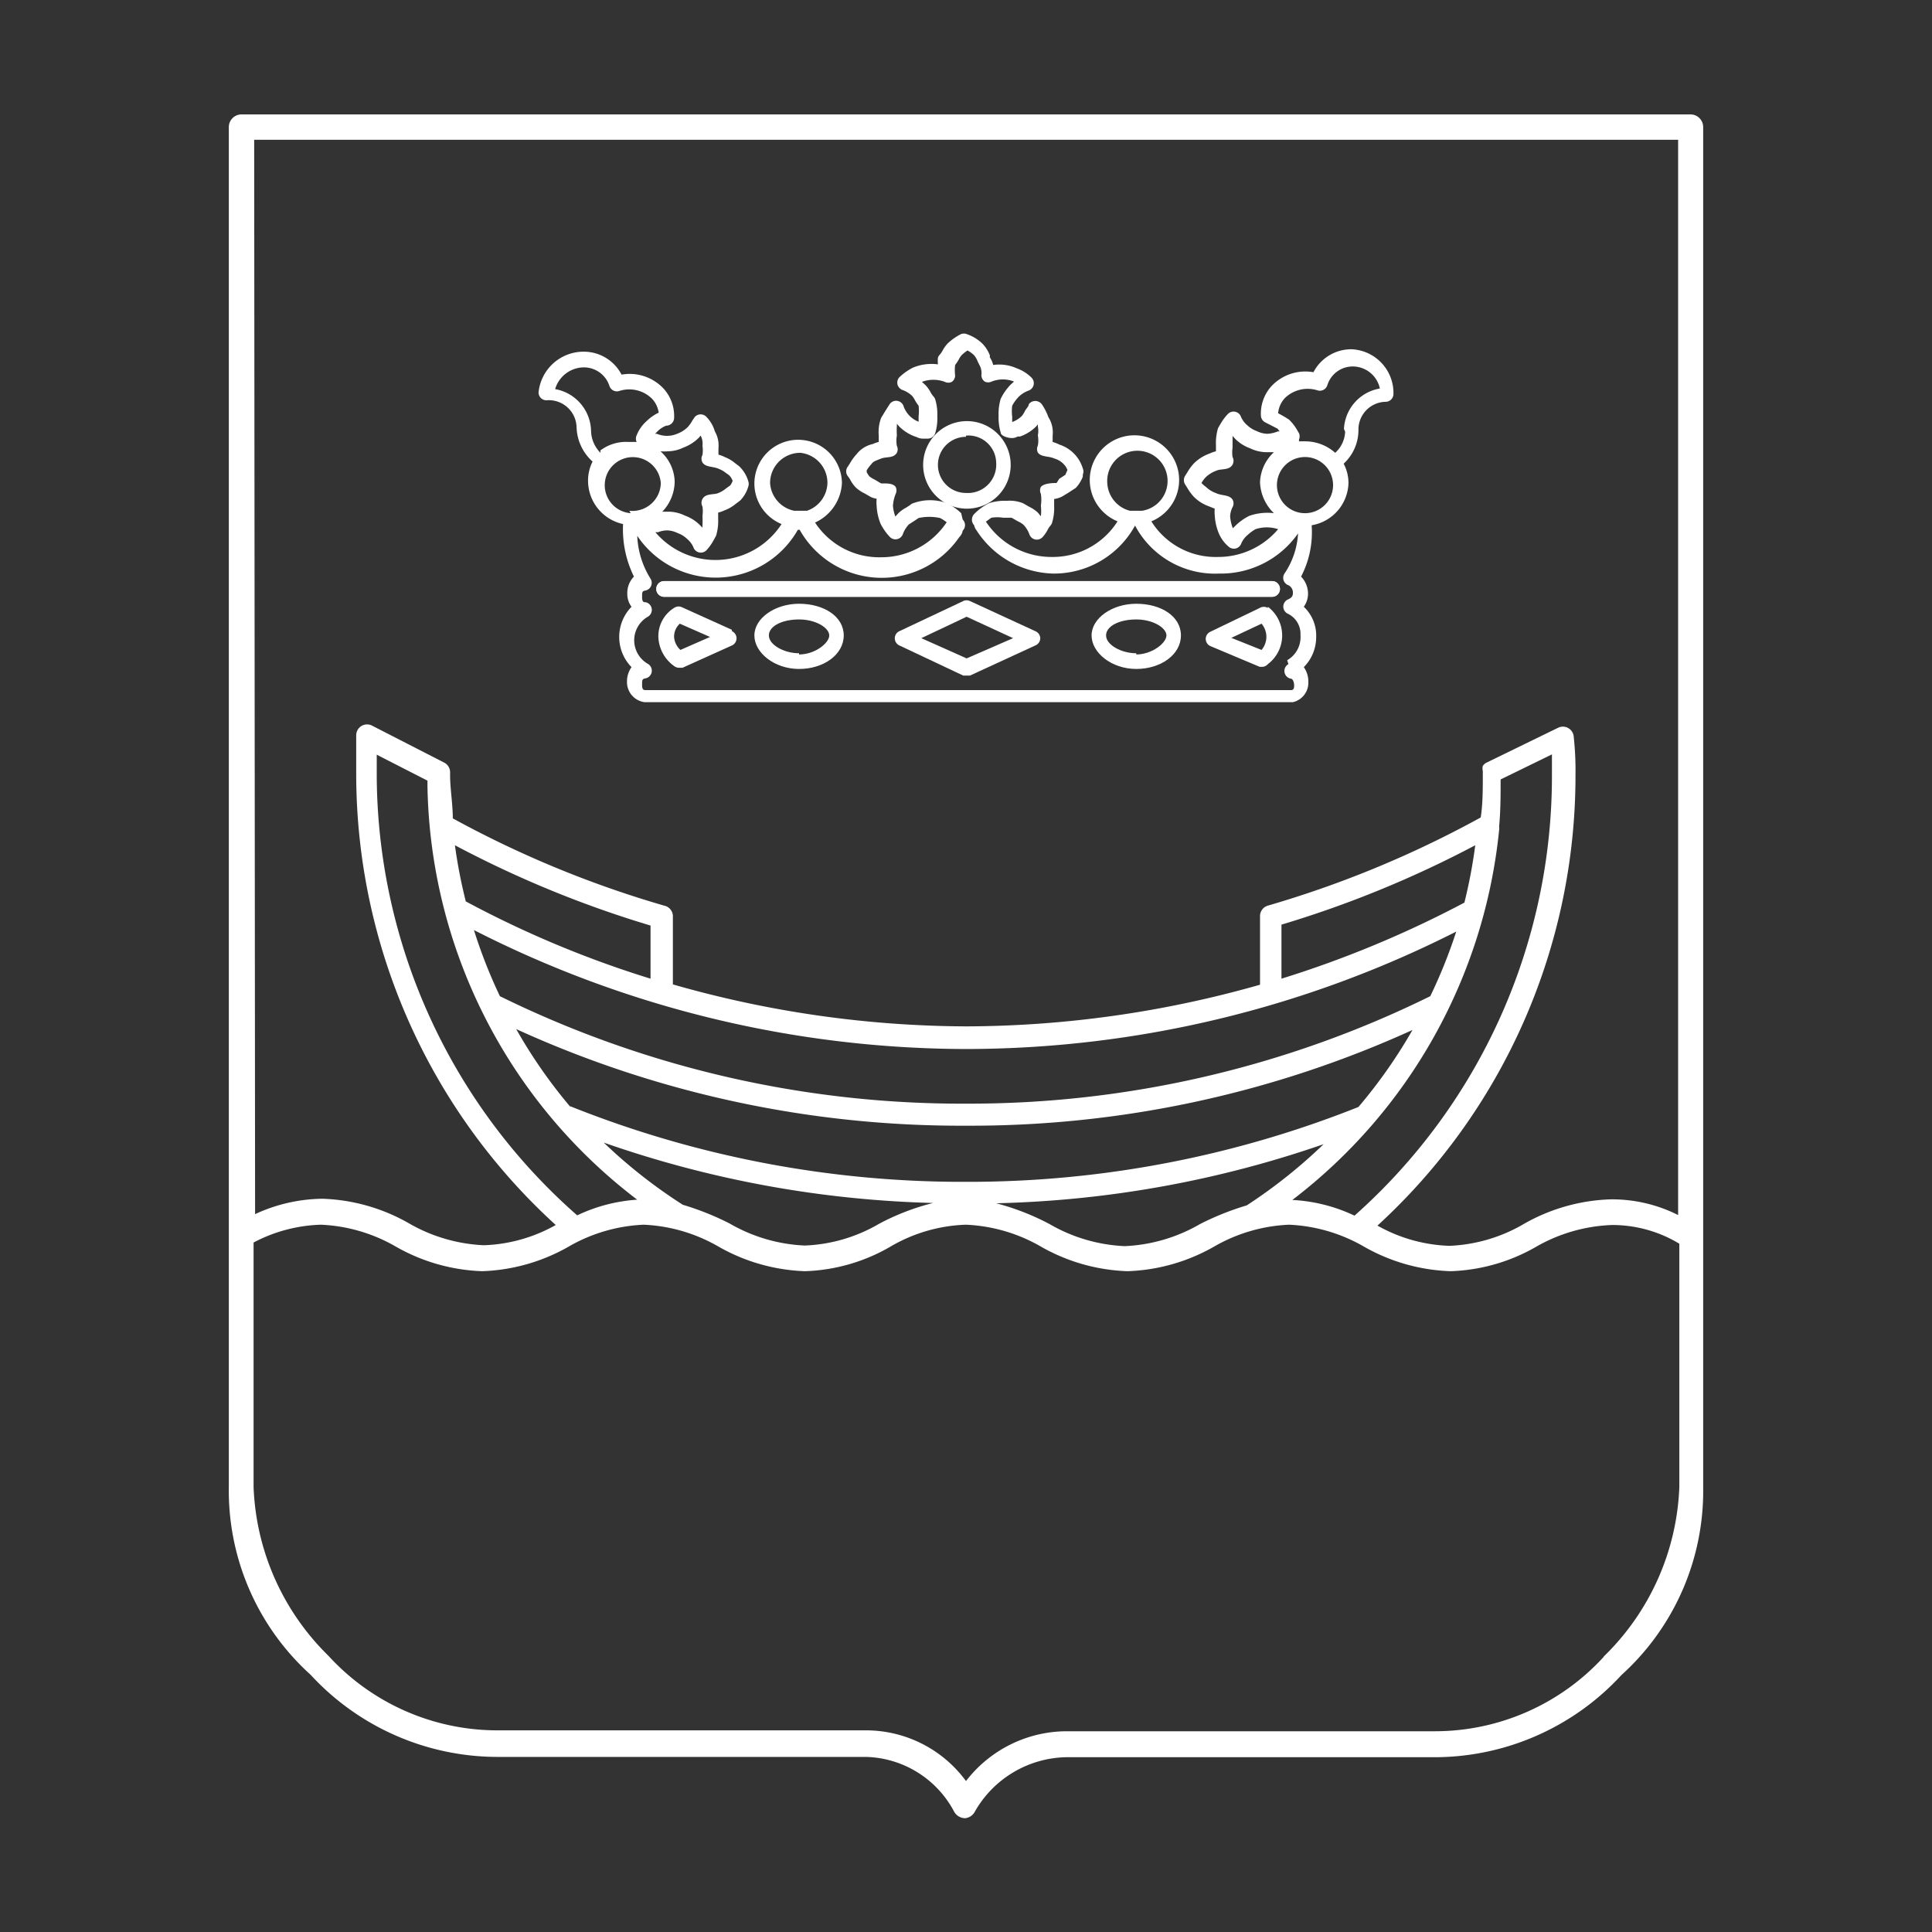 <svg id="helsinki-vaakuna" xmlns="http://www.w3.org/2000/svg" viewBox="0 0 64 64"><rect x="0" y="0" width="64" height="64" fill="#333333" stroke="none"/><defs><style>.cls-1{fill:#fff;}</style></defs><title>helsinki-vaakuna</title><path class="cls-1" d="M42.14,19.77H22a.26.26,0,0,1,0-.52H42.14a.26.26,0,0,1,0,.52Z"/><path class="cls-1" d="M32,16.85a1.45,1.45,0,1,1,1.48-1.48A1.45,1.45,0,0,1,32,16.85Zm0-2.38a.93.93,0,0,0,0,1.86.94.94,0,0,0,1-1,.92.92,0,0,0-1-.9Z"/><path class="cls-1" d="M37.64,20c-.8,0-1.48.48-1.48,1.05s.66,1.11,1.48,1.11,1.48-.48,1.48-1.11S38.47,20,37.64,20Zm0,1.64c-.5,0-1-.28-1-.59s.44-.53,1-.53,1,.28,1,.53S38.16,21.68,37.64,21.68Z"/><path class="cls-1" d="M34.3,20.91l-2.17-1a.26.26,0,0,0-.22,0l-2.12,1a.26.26,0,0,0,0,.47l2.12,1,.11,0,.11,0,2.17-1a.26.26,0,0,0,.16-.24A.26.26,0,0,0,34.3,20.91Zm-2.28.9-1.5-.67,1.5-.71,1.54.71Z"/><path class="cls-1" d="M42,20.14a.26.26,0,0,0-.27,0l-1.64.79a.26.26,0,0,0,0,.47l1.64.69.1,0A.26.26,0,0,0,42,22a1.19,1.19,0,0,0,0-1.9Zm-.21,1.39-1-.4,1-.47a.67.67,0,0,1,0,.87Z"/><path class="cls-1" d="M24.24,20.86l-1.64-.74a.26.26,0,0,0-.24,0,1.1,1.1,0,0,0-.55,1,1.24,1.24,0,0,0,.53.95.26.26,0,0,0,.16.05l.11,0,1.64-.74a.26.26,0,0,0,0-.47Zm-1.7.67a.64.64,0,0,1-.21-.43.58.58,0,0,1,.19-.44l1,.44Z"/><path class="cls-1" d="M26.47,20c-.8,0-1.48.48-1.48,1.05s.66,1.11,1.48,1.11,1.48-.48,1.48-1.11S27.29,20,26.47,20Zm0,1.64c-.5,0-1-.28-1-.59s.44-.53,1-.53,1,.28,1,.53S27,21.68,26.47,21.68Z"/><path class="cls-1" d="M42.14,19.77a.26.26,0,0,0,0-.52H22a.26.26,0,0,0,0,.52Z"/><path class="cls-1" d="M44.78,11.57a1.41,1.41,0,0,0-1.27.76,1.54,1.54,0,0,0-1.38.45,1.35,1.35,0,0,0-.36,1,.26.26,0,0,0,.14.21l.41.21.07.09-.06,0a1,1,0,0,1-.36.08.86.86,0,0,1-.34-.09.91.91,0,0,1-.32-.2.74.74,0,0,1-.2-.27.26.26,0,0,0-.19-.17.26.26,0,0,0-.24.07,1.58,1.58,0,0,0-.23.3l-.1.17a1.71,1.71,0,0,0-.07.56c0,.07,0,.14,0,.21a1,1,0,0,0-.2.07,1.41,1.41,0,0,0-.53.33,1.68,1.68,0,0,0-.22.3l-.07.11a.27.27,0,0,0,0,.29l.07.11a1.68,1.68,0,0,0,.22.3,1.34,1.34,0,0,0,.49.31l.2.08a1.07,1.07,0,0,0,0,.22,1.78,1.78,0,0,0,.12.56,1.17,1.17,0,0,0,.33.47.26.26,0,0,0,.24.07.26.26,0,0,0,.19-.17.73.73,0,0,1,.2-.27,1.49,1.49,0,0,1,.27-.2,1.2,1.2,0,0,1,.75,0l0,0a2.6,2.6,0,0,1-2,.92,2.51,2.51,0,0,1-2.2-1.18,1.48,1.48,0,1,0-1.12,0,2.54,2.54,0,0,1-2.19,1.18,2.6,2.6,0,0,1-2.17-1.17l.18-.13a1.27,1.27,0,0,1,.39,0h.28l.21.12a.78.78,0,0,1,.18.11.9.9,0,0,1,.2.32.26.26,0,0,0,.43.1,1.17,1.17,0,0,0,.17-.24.83.83,0,0,1,.09-.14.26.26,0,0,0,.06-.1,1.68,1.68,0,0,0,.07-.56c0-.07,0-.15,0-.23a.82.82,0,0,0,.26-.08l.2-.12.26-.17a1.19,1.19,0,0,0,.23-.37l0-.07a.26.26,0,0,0,0-.2,1.19,1.19,0,0,0-.77-.79,1.35,1.35,0,0,0-.23-.09c0-.07,0-.14,0-.21a.94.94,0,0,0-.14-.61,1.85,1.85,0,0,0-.22-.43.27.27,0,0,0-.43,0c0,.07-.08.14-.12.21a.82.82,0,0,1-.11.18.89.89,0,0,1-.32.2h0c0-.06,0-.12,0-.18a1.45,1.45,0,0,1,0-.36,1.35,1.35,0,0,1,.22-.3.9.9,0,0,1,.32-.2.26.26,0,0,0,.1-.43,1.33,1.33,0,0,0-.49-.31,1.42,1.42,0,0,0-.78-.11.71.71,0,0,0-.11-.25l0-.07a1.18,1.18,0,0,0-.23-.37,1.4,1.4,0,0,0-.53-.33.26.26,0,0,0-.2,0,1.86,1.86,0,0,0-.44.31,1.18,1.18,0,0,0-.17.24.73.73,0,0,1-.09.13.26.26,0,0,0-.06.1,1.14,1.14,0,0,0,0,.22,1.6,1.6,0,0,0-.83.11,1.89,1.89,0,0,0-.44.31.26.26,0,0,0,.1.43.89.89,0,0,1,.32.2.77.77,0,0,1,.09.14,1.4,1.4,0,0,0,.12.18,1.49,1.49,0,0,1,0,.35c0,.06,0,.12,0,.18h0a.85.85,0,0,1-.5-.52.26.26,0,0,0-.46-.06l-.14.22-.14.23a1.33,1.33,0,0,0-.08.59c0,.07,0,.14,0,.21a1,1,0,0,0-.2.07.92.92,0,0,0-.53.33,1.64,1.64,0,0,0-.22.3l-.07.11a.26.26,0,0,0,0,.33.79.79,0,0,1,.09.14,1.17,1.17,0,0,0,.17.23,1.24,1.24,0,0,0,.3.2l.19.11a.66.66,0,0,0,.2.06,1.19,1.19,0,0,0,0,.24,1.81,1.81,0,0,0,.13.59,1.88,1.88,0,0,0,.31.44.26.26,0,0,0,.43-.1.91.91,0,0,1,.2-.32l.14-.09.18-.12a1.65,1.65,0,0,1,.71,0,1.42,1.42,0,0,1,.22.14h0a2.6,2.6,0,0,1-2.17,1.16A2.54,2.54,0,0,1,27,17.31,1.52,1.52,0,0,0,27.89,16a1.45,1.45,0,1,0-2,1.36,2.61,2.61,0,0,1-4.18.27l.09,0a.81.81,0,0,1,.31-.06.84.84,0,0,1,.34.09.88.88,0,0,1,.32.2.72.72,0,0,1,.2.27.26.26,0,0,0,.43.1,1.62,1.62,0,0,0,.22-.3l.1-.18a1.7,1.7,0,0,0,.07-.56c0-.07,0-.14,0-.21a.94.94,0,0,0,.2-.07,1.25,1.25,0,0,0,.37-.21l.16-.12a1.1,1.1,0,0,0,.27-.47.26.26,0,0,0,0-.16,1.11,1.11,0,0,0-.31-.51l-.12-.09a1.18,1.18,0,0,0-.33-.2,1.31,1.31,0,0,0-.23-.09c0-.07,0-.14,0-.21a.93.93,0,0,0-.12-.56,1.12,1.12,0,0,0-.27-.47.26.26,0,0,0-.4,0l-.08.12a1.09,1.09,0,0,1-.15.21,1,1,0,0,1-.35.22.86.86,0,0,1-.67,0l-.06,0,.08-.08a.82.82,0,0,1,.29-.19.26.26,0,0,0,.26-.24,1.35,1.35,0,0,0-.36-1,1.54,1.54,0,0,0-1.38-.45,1.41,1.41,0,0,0-1.27-.76A1.5,1.5,0,0,0,17.84,13a.26.26,0,0,0,.26.26.92.92,0,0,1,1,.9,1.59,1.59,0,0,0,.53,1.13,1.38,1.38,0,0,0-.15.62,1.47,1.47,0,0,0,1.16,1.45A3.54,3.54,0,0,0,21,19.1a.78.78,0,0,0-.22.57.71.71,0,0,0,.14.43,1.43,1.43,0,0,0,0,2,.81.81,0,0,0-.15.48.67.67,0,0,0,.58.68H42.83a.66.66,0,0,0,.51-.68.81.81,0,0,0-.15-.48,1.41,1.41,0,0,0,.41-1,1.31,1.31,0,0,0-.41-1,.75.75,0,0,0,.14-.45.82.82,0,0,0-.23-.55,3.17,3.17,0,0,0,.35-1.7A1.46,1.46,0,0,0,44.67,16a1.37,1.37,0,0,0-.16-.64A1.51,1.51,0,0,0,45,14.21a.92.92,0,0,1,.9-.9.26.26,0,0,0,.26-.26A1.45,1.45,0,0,0,44.78,11.57ZM22.12,14.95a1.2,1.2,0,0,0,.51-.12,1.42,1.42,0,0,0,.52-.33l.06-.07v0a.56.56,0,0,1,.06.33,1.05,1.05,0,0,1,0,.31.26.26,0,0,0,0,.25c.11.17.36.12.56.22a.86.86,0,0,1,.22.13l.1.07a.51.51,0,0,1,.12.19.58.58,0,0,1-.08.15l-.14.1a.87.87,0,0,1-.25.15c-.14.07-.42,0-.53.2a.26.26,0,0,0,0,.25,1.07,1.07,0,0,1,0,.31,3.16,3.16,0,0,1,0,.33l0,.06-.09-.09a1.32,1.32,0,0,0-.49-.31,1.26,1.26,0,0,0-.54-.13l-.21,0a1.47,1.47,0,0,0,.41-1,1.4,1.4,0,0,0-.47-1A1.41,1.41,0,0,0,22.12,14.95ZM42.2,17a1.8,1.8,0,0,0-.82.09,1.85,1.85,0,0,0-.44.31l-.1.1h0a1.37,1.37,0,0,1-.09-.39.74.74,0,0,1,.08-.31.26.26,0,0,0,0-.25c-.11-.17-.36-.12-.56-.22a.89.89,0,0,1-.32-.2A1,1,0,0,1,39.8,16a1,1,0,0,1,.14-.19,1,1,0,0,1,.36-.22c.14-.07.42,0,.53-.2a.26.26,0,0,0,0-.25,1.06,1.06,0,0,1,0-.31c0-.15,0-.28,0-.33l0-.06.09.1a1.35,1.35,0,0,0,.49.31,1.28,1.28,0,0,0,.54.13l.25,0a1.42,1.42,0,0,0-.46,1A1.5,1.5,0,0,0,42.2,17ZM36.68,16a1,1,0,1,1,1.15.92h-.4A1,1,0,0,1,36.68,16ZM25.51,16a1,1,0,0,1,1-1,1,1,0,0,1,.9,1,1,1,0,0,1-.68.92l-.06,0h-.36A1,1,0,0,1,25.51,16Zm-5.62-1a1.07,1.07,0,0,1-.31-.71,1.44,1.44,0,0,0-1.19-1.4,1,1,0,0,1,.93-.72.89.89,0,0,1,.87.62.26.26,0,0,0,.33.16,1.07,1.07,0,0,1,1.08.26.84.84,0,0,1,.22.46,1.43,1.43,0,0,0-.4.28,1.21,1.21,0,0,0-.33.47.25.25,0,0,0,0,.22l-.27,0A1.42,1.42,0,0,0,19.89,14.92Zm1,2a.93.93,0,1,1,1-1A.94.94,0,0,1,20.85,16.92Zm21.79,5a.26.26,0,0,0,.07.48c.09,0,.12.15.12.22s0,.15-.09.16H21.39c-.06,0-.12,0-.12-.17s0-.2.12-.22a.26.26,0,0,0,.07-.48.9.9,0,0,1,0-1.56.26.26,0,0,0-.07-.48c-.06,0-.12,0-.12-.17s0-.2.12-.22a.26.26,0,0,0,.16-.39,2.88,2.88,0,0,1-.44-1.42h0a3.13,3.13,0,0,0,5.32-.2h.06a3.12,3.12,0,0,0,5.29.24.37.37,0,0,0,.11-.21.26.26,0,0,0,0-.37L31.84,17a1.85,1.85,0,0,0-.47-.33,1.62,1.62,0,0,0-1.12,0,.24.24,0,0,0-.1.06l-.14.09a1.15,1.15,0,0,0-.24.17l-.11.12a1.26,1.26,0,0,1-.08-.36,1.34,1.34,0,0,1,.09-.39.26.26,0,0,0,0-.23c-.11-.16-.45-.1-.49-.12l-.2-.12a.84.84,0,0,1-.18-.11.79.79,0,0,1-.09-.14l0-.06a1.32,1.32,0,0,1,.16-.21c.05-.08.14-.11.32-.18s.4,0,.52-.19a.26.26,0,0,0,0-.23.92.92,0,0,1,0-.34,2.57,2.57,0,0,1,0-.33l0-.06.09.1a1.44,1.44,0,0,0,.57.34.43.43,0,0,0,.2.05h.16a.26.26,0,0,0,.25-.18,1.68,1.68,0,0,0,.07-.56,1.68,1.68,0,0,0-.07-.56.25.25,0,0,0-.06-.1.76.76,0,0,1-.09-.13,1.11,1.11,0,0,0-.17-.24l-.12-.11a1.08,1.08,0,0,1,.76,0,.26.26,0,0,0,.23,0,.26.26,0,0,0,.11-.21,1.48,1.48,0,0,1,0-.35,1.54,1.54,0,0,0,.12-.18.8.8,0,0,1,.09-.14,1.29,1.29,0,0,1,.2-.16.94.94,0,0,1,.22.16.76.76,0,0,1,.12.21l.06.12a.55.55,0,0,1,.06.33.26.26,0,0,0,.11.21.26.26,0,0,0,.23,0,1,1,0,0,1,.74,0h0l-.11.1a1.82,1.82,0,0,0-.33.47,1.71,1.71,0,0,0-.07.56,1.71,1.71,0,0,0,.07.56c0,.11.24.18.35.18a.35.35,0,0,0,.21-.05h.08a1.41,1.41,0,0,0,.53-.33l.06-.07,0,.07a.71.71,0,0,1,0,.29.94.94,0,0,1,0,.34.26.26,0,0,0,0,.23c.11.16.36.11.55.2a.68.68,0,0,1,.32.2.49.49,0,0,1,.11.18l-.07.16-.2.13L35,16c-.09,0-.41,0-.52.13a.26.26,0,0,0,0,.23,1.26,1.26,0,0,1,0,.39,1.48,1.48,0,0,1,0,.35h0l-.1-.12a1.21,1.21,0,0,0-.3-.2l-.19-.11a1.21,1.21,0,0,0-.54-.08,1.67,1.67,0,0,0-.59.08,1.88,1.88,0,0,0-.44.31l-.05.05a.27.27,0,0,0,0,.37.4.4,0,0,0,.08.17A3.11,3.11,0,0,0,34.88,19a3.06,3.06,0,0,0,2.72-1.59h0A3,3,0,0,0,40.39,19,3.12,3.12,0,0,0,43,17.67,2.63,2.63,0,0,1,42.55,19a.26.26,0,0,0,.14.39.28.28,0,0,1,.14.23c0,.08,0,.17-.17.24a.26.26,0,0,0,0,.47.74.74,0,0,1,.42.71A.88.88,0,0,1,42.64,21.87Zm.55-5a.93.93,0,0,1,0-1.86.93.93,0,1,1,0,1.86Zm1.33-2.7a1,1,0,0,1-.33.7,1.49,1.49,0,0,0-1-.38l-.2,0a.23.23,0,0,0,0-.06.26.26,0,0,0,0-.21l-.07-.12a1.51,1.51,0,0,0-.26-.33,4.06,4.06,0,0,0-.36-.21.84.84,0,0,1,.22-.5,1.08,1.08,0,0,1,1.08-.26.26.26,0,0,0,.33-.17.88.88,0,0,1,.86-.62.92.92,0,0,1,.88.73A1.43,1.43,0,0,0,44.52,14.21Z"/><path class="cls-1" d="M56.42,42.63V4.21A.42.42,0,0,0,56,3.79H8a.42.42,0,0,0-.42.42V49.26a8.22,8.22,0,0,0,2.71,6.22,8.43,8.43,0,0,0,6.17,2.72H28.69A3.4,3.4,0,0,1,31.6,60a.42.42,0,0,0,.37.23h0A.41.41,0,0,0,32.3,60l0,0h0a3.56,3.56,0,0,1,3-1.79H47.54a8.42,8.42,0,0,0,6.17-2.72,8.22,8.22,0,0,0,2.71-6.22V42.63Zm-48-38H55.59V40.25a4.87,4.87,0,0,0-2.23-.52,6.17,6.17,0,0,0-2.89.82,5.3,5.3,0,0,1-2.46.72,5.2,5.2,0,0,1-2.38-.67,20.2,20.2,0,0,0,6.56-14.9,10.5,10.5,0,0,0-.06-1.31.36.36,0,0,0-.52-.28l-2.38,1.16h0a.36.36,0,0,0-.11.1l0,0a.35.35,0,0,0,0,.17v.11c0,.48,0,1-.07,1.43A34.77,34.77,0,0,1,42,30a.36.36,0,0,0-.26.35v2.27A35.83,35.83,0,0,1,32,34a35.68,35.68,0,0,1-9.71-1.39V30.36A.36.36,0,0,0,22,30a34.69,34.69,0,0,1-7-2.89c0-.46-.09-1-.09-1.42v-.11a.36.36,0,0,0-.2-.32l-2.38-1.22a.36.36,0,0,0-.53.32c0,.2,0,.42,0,.64s0,.46,0,.68a20.21,20.21,0,0,0,6.61,14.9,5.2,5.2,0,0,1-2.38.67,5.43,5.43,0,0,1-2.49-.73,6.17,6.17,0,0,0-2.86-.81,5.43,5.43,0,0,0-2.23.51ZM48.24,30.86A17,17,0,0,1,47.38,33,34.57,34.57,0,0,1,32,36.56,34.67,34.67,0,0,1,16.56,33a16.78,16.78,0,0,1-.86-2.19A36,36,0,0,0,32,34.75,36,36,0,0,0,48.24,30.86Zm-5.79,1.56V30.63A35.53,35.53,0,0,0,48.87,28a17,17,0,0,1-.36,1.9A35.3,35.3,0,0,1,42.45,32.42Zm-20.9,0a34.33,34.33,0,0,1-6.12-2.56A16.91,16.91,0,0,1,15.07,28a35.49,35.49,0,0,0,6.48,2.66Zm-.43,7.32a5.46,5.46,0,0,0-2,.52A19.49,19.49,0,0,1,12.48,25.7c0-.2,0-.42,0-.64V25l1.68.86c0,.05,0,.11,0,.16A17.58,17.58,0,0,0,21.12,39.75ZM20,37.85a35.77,35.77,0,0,0,10.91,2,7.86,7.86,0,0,0-1.79.69,5.27,5.27,0,0,1-2.46.72,5.43,5.43,0,0,1-2.49-.73,9.2,9.2,0,0,0-1.55-.62A17,17,0,0,1,20,37.85Zm-1.12-1.2a16.76,16.76,0,0,1-1.78-2.56A35.48,35.48,0,0,0,32,37.29a35.35,35.35,0,0,0,14.79-3.17A16.84,16.84,0,0,1,45,36.67a34.92,34.92,0,0,1-13,2.48A35,35,0,0,1,18.9,36.65Zm25,1.22a17.15,17.15,0,0,1-2.58,2.06,9.15,9.15,0,0,0-1.55.62,5.44,5.44,0,0,1-2.49.73,5.42,5.42,0,0,1-2.49-.73A8.18,8.18,0,0,0,33,39.86,35.64,35.64,0,0,0,43.94,37.87ZM49.66,27.5a.36.36,0,0,0,0-.12c.05-.51.05-1.06.05-1.56l1.7-.83c0,.23,0,.47,0,.71a19.47,19.47,0,0,1-6.54,14.57,5.45,5.45,0,0,0-2.06-.52A17.63,17.63,0,0,0,49.66,27.5Zm3.47,27.38a7.58,7.58,0,0,1-5.58,2.47H35.31A4.22,4.22,0,0,0,32,59a4.11,4.11,0,0,0-3.29-1.68H16.46a7.58,7.58,0,0,1-5.58-2.47A8.26,8.26,0,0,1,8.4,49.26v-8.1a5.09,5.09,0,0,1,2.23-.59,5.42,5.42,0,0,1,2.49.73,6.19,6.19,0,0,0,2.85.81,6.19,6.19,0,0,0,2.86-.81,5.43,5.43,0,0,1,2.49-.73,5.42,5.42,0,0,1,2.49.73,6.2,6.2,0,0,0,2.85.81,6,6,0,0,0,2.83-.81A5.27,5.27,0,0,1,32,40.57a5.43,5.43,0,0,1,2.49.73,6.19,6.19,0,0,0,2.86.81,6.19,6.19,0,0,0,2.86-.81,5.42,5.42,0,0,1,2.49-.73,5.43,5.43,0,0,1,2.49.73,6.19,6.19,0,0,0,2.86.81,6.05,6.05,0,0,0,2.82-.8,5.43,5.43,0,0,1,2.53-.73,4.28,4.28,0,0,1,2.23.62v5.35h0v2.71A8.26,8.26,0,0,1,53.12,54.88Z"/></svg>